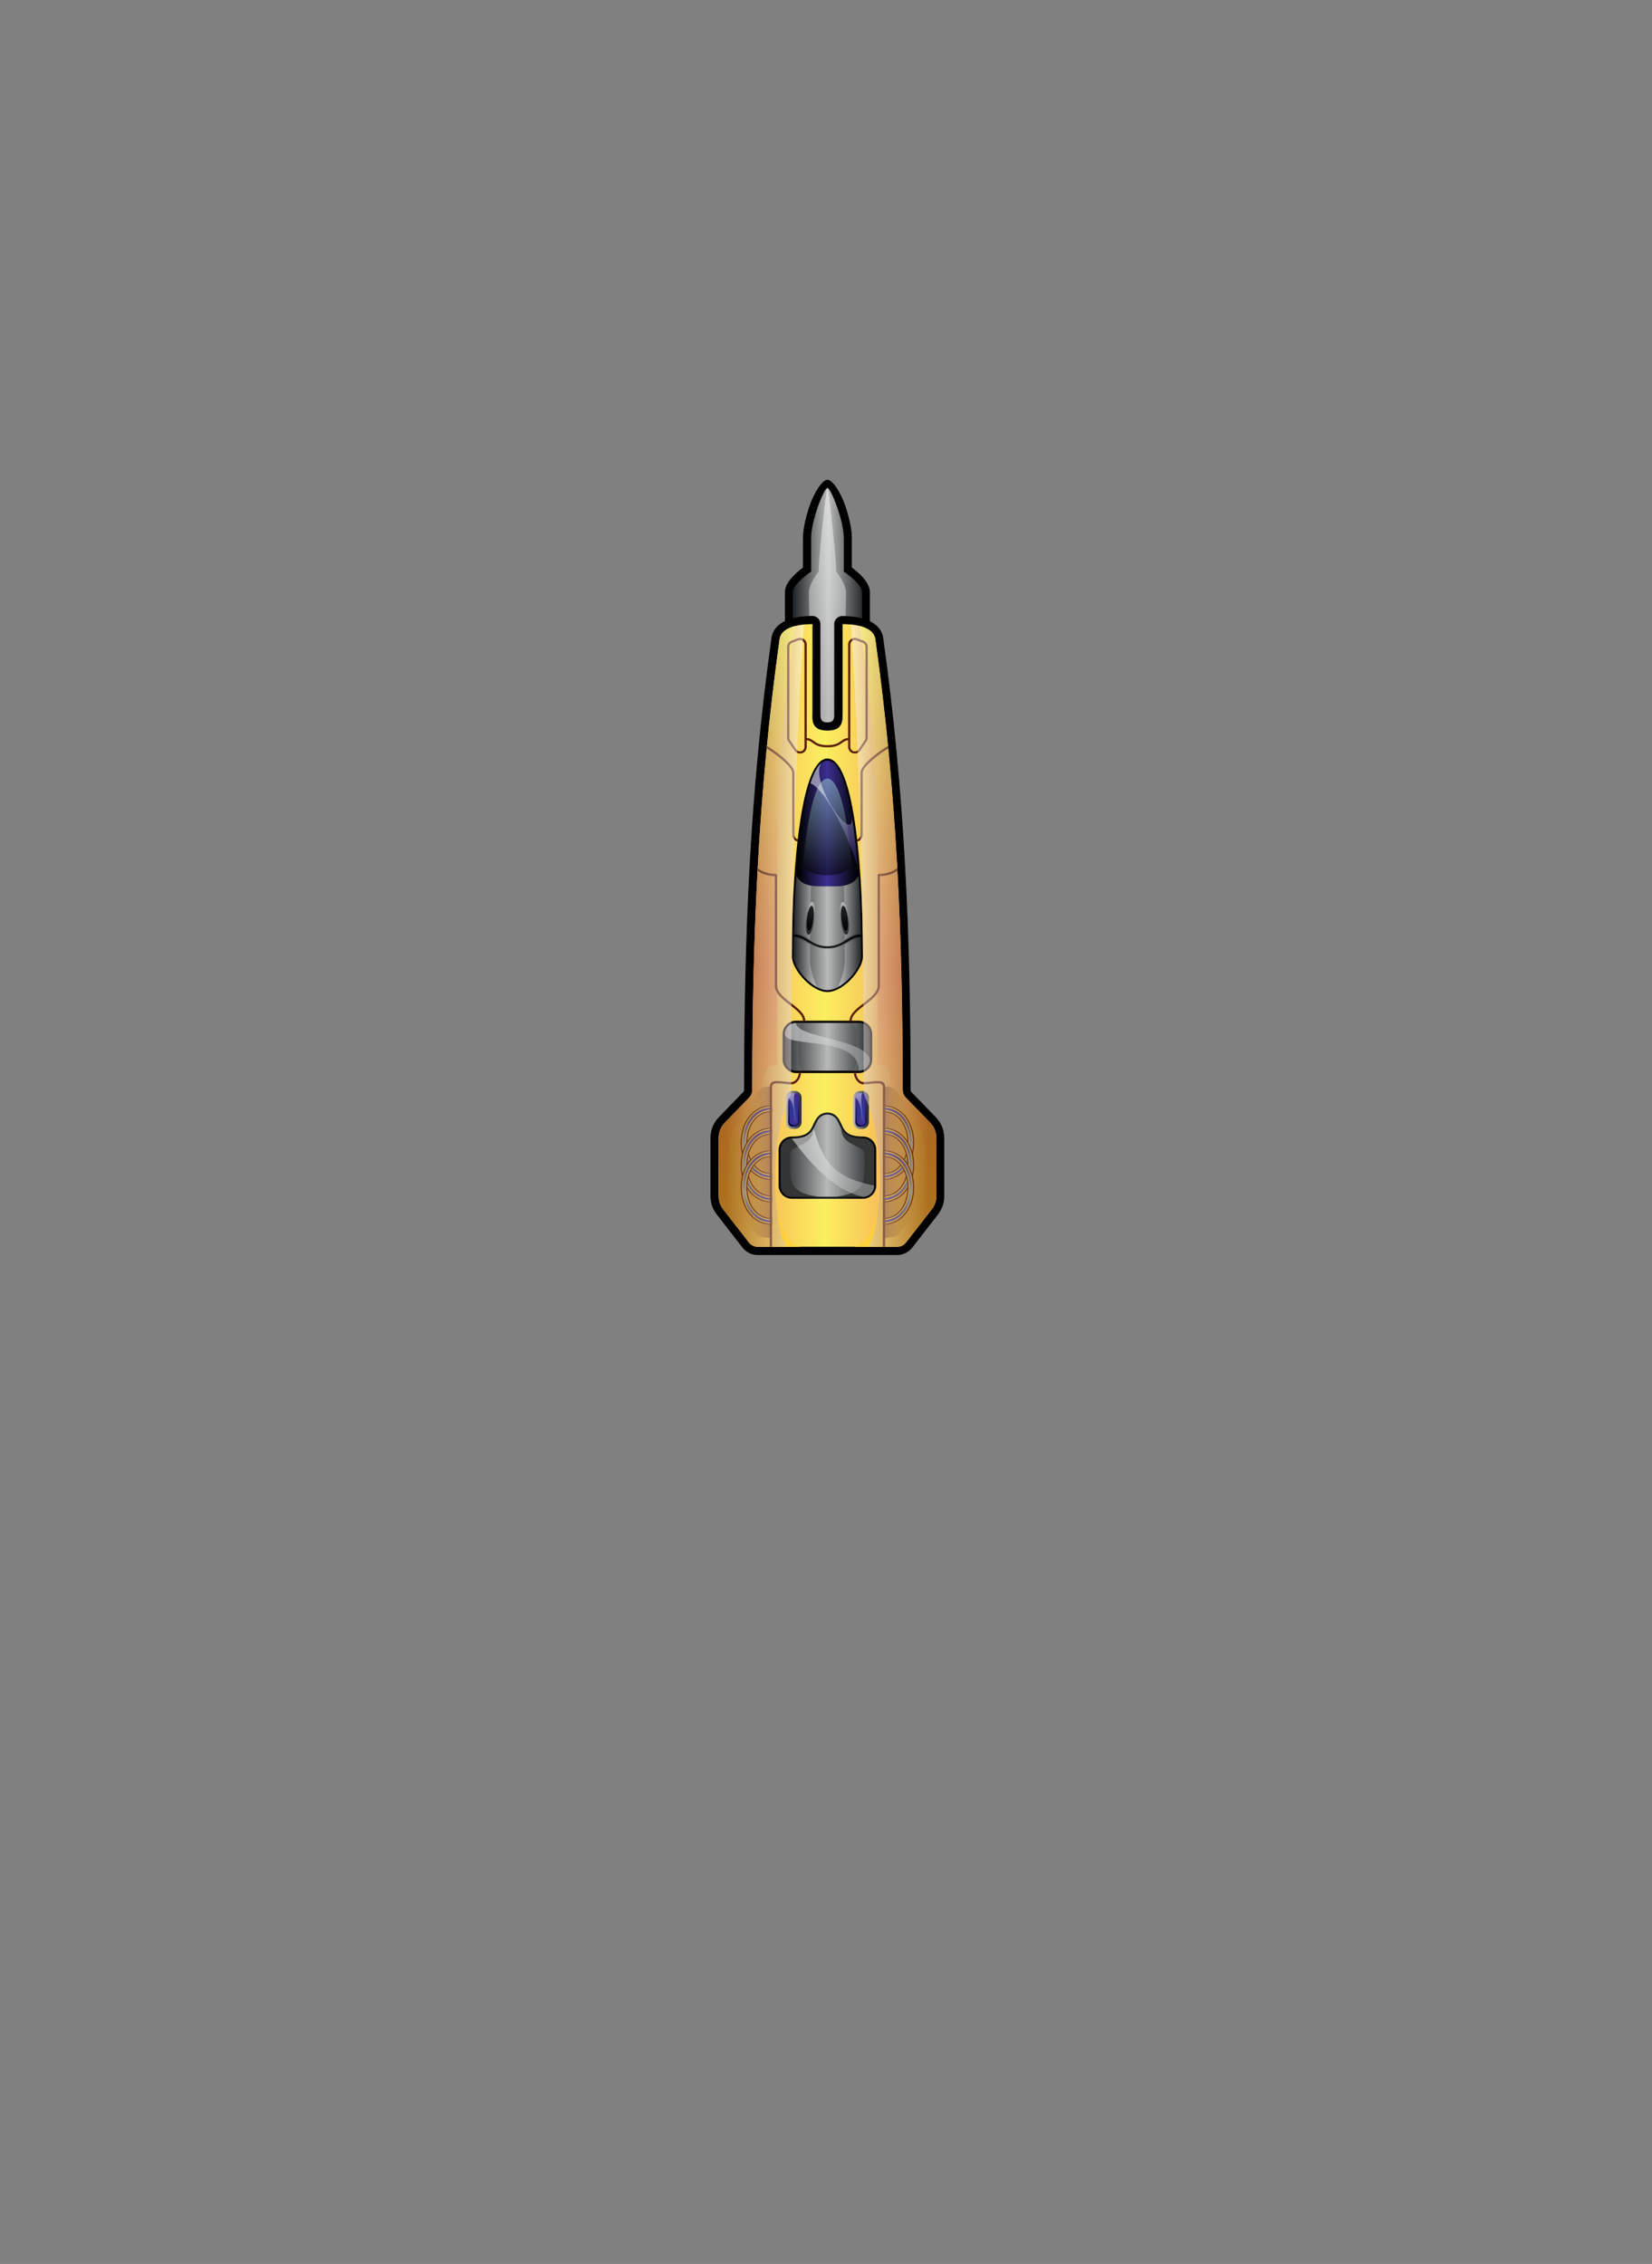 <svg width="270" height="370" viewBox="0 0 270 370" fill="none" xmlns="http://www.w3.org/2000/svg">
<rect x="0" y="0" width="270" height="370" fill="#808080" stroke="none"/>
<g clip-path="url(#clip0)">
<g clip-path="url(#clip1)">
<path fill-rule="evenodd" clip-rule="evenodd" d="M135.235 79.746C134.681 79.746 132.576 85.02 132.576 87.886V93.424C131.095 94.435 129.627 95.833 129.627 96.775C129.627 100.651 129.627 116.905 129.627 120.795C133.366 120.795 137.117 120.795 140.856 120.795C140.856 116.919 140.856 100.665 140.856 96.775C140.856 95.833 139.374 94.435 137.907 93.424V87.886C137.893 85.007 135.788 79.746 135.235 79.746Z" fill="url(#paint0_linear)"/>
<path fill-rule="evenodd" clip-rule="evenodd" d="M135.235 79.746C134.681 79.746 132.576 85.02 132.576 87.886V93.424C131.095 94.435 129.627 95.833 129.627 96.775C129.627 100.651 129.627 116.905 129.627 120.795C133.366 120.795 137.117 120.795 140.856 120.795C140.856 116.919 140.856 100.665 140.856 96.775C140.856 95.833 139.374 94.435 137.907 93.424V87.886C137.893 85.007 135.788 79.746 135.235 79.746ZM132.216 82.958C133.019 80.493 134.39 78.416 135.235 78.416C136.079 78.416 137.45 80.493 138.253 82.958C138.793 84.605 139.222 86.488 139.222 87.886V92.746C139.9 93.258 140.551 93.826 141.049 94.393C141.728 95.169 142.171 95.985 142.171 96.761V120.781C142.171 121.515 141.575 122.11 140.842 122.11H129.614C128.88 122.11 128.285 121.515 128.285 120.781V96.775C128.285 95.999 128.728 95.169 129.406 94.407C129.904 93.84 130.555 93.272 131.233 92.76V87.886C131.247 86.474 131.676 84.605 132.216 82.958Z" fill="black"/>
<path opacity="0.5" fill-rule="evenodd" clip-rule="evenodd" d="M135.235 79.746C135.013 79.746 133.795 91.195 133.795 93.424C133.324 94.019 132.203 95.626 132.203 96.775C132.203 105.608 133.712 120.795 135.235 120.795C136.744 120.781 138.267 105.594 138.267 96.775C138.267 95.833 137.464 94.435 136.674 93.424C136.661 91.195 135.442 79.746 135.235 79.746Z" fill="url(#paint1_linear)"/>
<path fill-rule="evenodd" clip-rule="evenodd" d="M135.235 119.397C132.507 119.397 132.784 117.555 132.798 116.365C132.798 116.074 132.798 102.257 132.798 101.994C131.095 101.994 127.731 102.285 127.426 104.486C123.937 129.407 122.968 152.763 122.954 178.112C122.954 178.611 122.788 179.026 122.442 179.386C121.127 180.743 119.812 182.1 118.496 183.456C117.804 184.162 117.458 185.021 117.458 186.004C117.458 189.147 117.458 192.289 117.458 195.432C117.458 196.277 117.707 197.01 118.233 197.675C119.632 199.475 121.016 201.261 122.414 203.06C122.774 203.517 123.273 203.767 123.868 203.767C131.455 203.767 139.056 203.767 146.643 203.767C147.224 203.767 147.736 203.517 148.096 203.06C149.495 201.261 150.879 199.475 152.277 197.675C152.804 197.01 153.053 196.277 153.053 195.432C153.053 192.289 153.053 189.147 153.053 186.004C153.053 185.021 152.707 184.162 152.014 183.456C150.699 182.1 149.384 180.743 148.069 179.386C147.723 179.026 147.556 178.611 147.556 178.112C147.543 152.763 146.573 129.407 143.085 104.486C142.78 102.285 139.416 101.994 137.713 101.994C137.713 102.257 137.713 116.074 137.713 116.365C137.685 117.555 137.948 119.397 135.235 119.397Z" fill="url(#paint2_linear)"/>
<path fill-rule="evenodd" clip-rule="evenodd" d="M135.235 119.397C132.507 119.397 132.784 117.555 132.798 116.365C132.798 116.074 132.798 102.257 132.798 101.994C131.095 101.994 127.731 102.285 127.426 104.486C123.937 129.407 122.968 152.763 122.954 178.112C122.954 178.611 122.788 179.026 122.442 179.386C121.127 180.743 119.812 182.1 118.496 183.456C117.804 184.162 117.458 185.021 117.458 186.004C117.458 189.147 117.458 192.289 117.458 195.432C117.458 196.277 117.707 197.01 118.233 197.675C119.632 199.475 121.016 201.261 122.414 203.06C122.774 203.517 123.273 203.767 123.868 203.767C131.455 203.767 139.056 203.767 146.643 203.767C147.224 203.767 147.736 203.517 148.096 203.06C149.495 201.261 150.879 199.475 152.277 197.675C152.803 197.01 153.053 196.277 153.053 195.432C153.053 192.289 153.053 189.147 153.053 186.004C153.053 185.021 152.707 184.162 152.014 183.456C150.699 182.1 149.384 180.743 148.069 179.386C147.722 179.026 147.556 178.611 147.556 178.112C147.542 152.763 146.573 129.407 143.084 104.486C142.78 102.285 139.416 101.994 137.713 101.994C137.713 102.257 137.713 116.074 137.713 116.365C137.685 117.555 137.948 119.397 135.235 119.397ZM134.099 116.683C134.085 117.279 134.072 118.068 135.221 118.068C136.356 118.068 136.356 117.306 136.342 116.711V116.683V116.393V116.379V102.119C136.342 102.077 136.342 102.036 136.342 102.008C136.342 101.274 136.937 100.679 137.671 100.679C138.82 100.679 140.634 100.803 142.06 101.468C143.251 102.022 144.164 102.908 144.358 104.32C146.103 116.822 147.224 128.922 147.902 141.078C148.581 153.192 148.83 165.403 148.83 178.126C148.83 178.209 148.844 178.265 148.858 178.32C148.885 178.375 148.913 178.431 148.968 178.486L152.914 182.556C153.385 183.041 153.731 183.567 153.966 184.149C154.202 184.73 154.326 185.367 154.326 186.031V195.46C154.326 196.027 154.243 196.567 154.063 197.08C153.883 197.592 153.62 198.076 153.274 198.519L149.107 203.891C148.802 204.279 148.429 204.583 147.999 204.791C147.57 204.999 147.099 205.109 146.615 205.109H123.84C123.356 205.109 122.885 204.999 122.456 204.791C122.027 204.583 121.653 204.279 121.348 203.891L117.167 198.506C116.821 198.049 116.558 197.578 116.378 197.066C116.198 196.553 116.115 196.013 116.115 195.446V186.018C116.115 185.353 116.24 184.73 116.475 184.135C116.71 183.553 117.056 183.027 117.527 182.543L121.473 178.472C121.514 178.417 121.556 178.375 121.584 178.306C121.597 178.251 121.611 178.195 121.611 178.112C121.625 165.389 121.861 153.192 122.539 141.064C123.217 128.908 124.339 116.808 126.083 104.306C126.277 102.894 127.191 102.008 128.381 101.454C129.807 100.79 131.621 100.665 132.77 100.665C133.504 100.665 134.085 101.26 134.085 101.98V116.351V116.365V116.642L134.099 116.683Z" fill="black"/>
<path fill-rule="evenodd" clip-rule="evenodd" d="M129.974 102.299C128.714 102.617 127.578 103.254 127.412 104.486C123.923 129.407 122.954 152.763 122.94 178.112C122.94 178.611 122.774 179.026 122.428 179.386C121.113 180.743 119.798 182.1 118.482 183.456C117.79 184.162 117.444 185.021 117.444 186.004C117.444 189.147 117.444 192.289 117.444 195.432C117.444 196.277 117.693 197.01 118.219 197.675C119.618 199.475 121.002 201.261 122.4 203.061C122.76 203.517 123.259 203.767 123.854 203.767H131.067C127.454 203.767 126.166 195.432 126.166 190.697C126.166 182.155 122.83 178.874 125.557 174.416C125.779 174.042 127.052 174.305 127.052 173.779C127.066 147.169 125.986 126.278 129.974 102.299Z" fill="url(#paint3_linear)"/>
<path fill-rule="evenodd" clip-rule="evenodd" d="M140.482 102.299C141.742 102.617 142.877 103.254 143.043 104.486C146.532 129.407 147.501 152.763 147.515 178.112C147.515 178.611 147.681 179.026 148.027 179.386C149.342 180.743 150.658 182.1 151.973 183.456C152.665 184.162 153.011 185.021 153.011 186.004C153.011 189.147 153.011 192.289 153.011 195.432C153.011 196.277 152.762 197.01 152.236 197.675C150.838 199.475 149.453 201.261 148.055 203.061C147.695 203.517 147.196 203.767 146.601 203.767H139.36C142.974 203.767 144.261 195.432 144.261 190.697C144.261 182.155 147.598 178.874 144.871 174.416C144.649 174.042 143.375 174.305 143.375 173.779C143.389 147.169 144.469 126.278 140.482 102.299Z" fill="url(#paint4_linear)"/>
<path opacity="0.5" fill-rule="evenodd" clip-rule="evenodd" d="M144.469 202.354C145.757 202.216 146.601 202.05 146.767 201.828C148.013 200.222 149.273 198.602 150.519 196.996C151.668 195.515 151.751 185.727 150.284 184.218C149.965 183.886 147.667 180.369 146.698 178.569C146.366 177.932 145.729 177.572 145.009 177.6C144.815 177.614 144.635 177.614 144.469 177.628V202.354Z" fill="url(#paint5_linear)"/>
<path opacity="0.5" fill-rule="evenodd" clip-rule="evenodd" d="M125.986 177.628C125.82 177.614 125.64 177.6 125.446 177.6C124.726 177.572 124.103 177.932 123.757 178.569C122.788 180.369 120.49 183.886 120.172 184.218C118.704 185.727 118.787 195.515 119.936 196.996C121.182 198.602 122.442 200.222 123.688 201.828C123.854 202.036 124.713 202.216 125.986 202.354V177.628Z" fill="url(#paint6_linear)"/>
<path fill-rule="evenodd" clip-rule="evenodd" d="M127.26 193.757V187.9C127.26 186.71 128.229 185.741 129.42 185.741C130.721 185.741 132.036 185.561 132.687 184.259C133.089 183.442 133.407 182.473 134.265 182.044C134.874 181.74 135.608 181.74 136.204 182.044C137.062 182.473 137.38 183.442 137.782 184.259C138.419 185.561 139.734 185.741 141.049 185.741C142.24 185.741 143.209 186.71 143.209 187.9V193.757C143.209 194.947 142.24 195.917 141.049 195.917H129.434C128.229 195.917 127.26 194.947 127.26 193.757Z" fill="url(#paint7_linear)"/>
<path fill-rule="evenodd" clip-rule="evenodd" d="M127.592 187.9C127.592 189.852 127.592 191.805 127.592 193.757C127.592 194.767 128.409 195.584 129.42 195.584C133.296 195.584 137.159 195.584 141.036 195.584C142.046 195.584 142.863 194.767 142.863 193.757C142.863 191.805 142.863 189.852 142.863 187.9C142.863 186.89 142.046 186.073 141.036 186.073C139.61 186.073 138.183 185.838 137.477 184.412C137.27 183.996 137.062 183.581 136.868 183.179C136.204 181.823 134.252 181.823 133.587 183.179C133.379 183.595 133.172 184.01 132.978 184.412C132.272 185.851 130.846 186.073 129.42 186.073C128.409 186.073 127.592 186.89 127.592 187.9Z" fill="url(#paint8_linear)"/>
<path fill-rule="evenodd" clip-rule="evenodd" d="M127.592 187.9C127.592 189.853 127.592 191.805 127.592 193.757C127.592 194.767 128.409 195.584 129.42 195.584C130.846 195.584 132.286 195.584 133.712 195.584C128.672 194.823 129.157 193.12 129.157 188.648C129.157 187.07 132.964 187.402 132.964 184.412C132.258 185.851 130.832 186.073 129.406 186.073C128.409 186.073 127.592 186.89 127.592 187.9Z" fill="#353535"/>
<path fill-rule="evenodd" clip-rule="evenodd" d="M142.877 187.9C142.877 189.853 142.877 191.805 142.877 193.757C142.877 194.767 142.06 195.584 141.049 195.584C139.609 195.584 138.183 195.584 136.757 195.584C141.797 194.823 141.312 193.12 141.312 188.648C141.312 187.07 137.505 187.402 137.505 184.412C138.211 185.851 139.637 186.073 141.063 186.073C142.046 186.073 142.877 186.89 142.877 187.9Z" fill="#353535"/>
<path opacity="0.5" fill-rule="evenodd" clip-rule="evenodd" d="M141.035 195.584C142.046 195.584 142.863 194.767 142.863 193.757C135.137 192.234 134.348 188.731 132.964 184.412C132.258 185.851 130.832 186.073 129.406 186.073C131.012 188.136 135.47 194.449 141.035 195.584Z" fill="url(#paint9_linear)"/>
<path fill-rule="evenodd" clip-rule="evenodd" d="M130.112 166.815H140.357C141.575 166.815 142.558 167.798 142.558 169.016V173.17C142.558 174.374 141.575 175.371 140.357 175.371H130.112C128.908 175.371 127.911 174.388 127.911 173.17V169.016C127.911 167.798 128.894 166.815 130.112 166.815Z" fill="#050000"/>
<path fill-rule="evenodd" clip-rule="evenodd" d="M135.235 167.175H130.112C129.101 167.175 128.285 167.992 128.285 169.003V173.156C128.285 174.167 129.101 174.983 130.112 174.983H135.235H140.357C141.368 174.983 142.185 174.167 142.185 173.156V169.003C142.185 167.992 141.368 167.175 140.357 167.175H135.235Z" fill="url(#paint10_linear)"/>
<path opacity="0.5" fill-rule="evenodd" clip-rule="evenodd" d="M139.416 174.997H140.343C141.354 174.997 142.171 174.181 142.171 173.17V169.016C142.171 168.006 141.354 167.189 140.343 167.189H139.416C139.734 167.549 139.942 168.144 139.942 168.823V173.364C139.956 174.028 139.734 174.624 139.416 174.997Z" fill="url(#paint11_linear)"/>
<path opacity="0.5" fill-rule="evenodd" clip-rule="evenodd" d="M131.04 167.175H130.112C129.101 167.175 128.285 167.992 128.285 169.003V173.156C128.285 174.167 129.101 174.983 130.112 174.983H131.04C130.721 174.624 130.514 174.028 130.514 173.35V168.809C130.514 168.144 130.721 167.535 131.04 167.175Z" fill="url(#paint12_linear)"/>
<path opacity="0.5" fill-rule="evenodd" clip-rule="evenodd" d="M130.112 167.175C129.101 167.175 128.285 167.992 128.285 169.003C128.285 171.37 140.357 169.086 140.357 174.983C141.368 174.983 142.185 174.167 142.185 173.156C141.257 169.709 130.112 169.626 130.112 167.175Z" fill="url(#paint13_linear)"/>
<path fill-rule="evenodd" clip-rule="evenodd" d="M126.18 180.646V181.74C120.808 181.74 120.822 191.749 126.18 191.749V192.843C119.355 192.843 119.355 180.646 126.18 180.646Z" fill="#5B1E00"/>
<path fill-rule="evenodd" clip-rule="evenodd" d="M126.18 180.826V181.56C120.573 181.56 120.573 191.929 126.18 191.929V192.663C119.59 192.663 119.59 180.826 126.18 180.826Z" fill="url(#paint14_linear)"/>
<path fill-rule="evenodd" clip-rule="evenodd" d="M126.18 181.006V181.366C120.324 181.366 120.324 192.109 126.18 192.109V192.469C119.839 192.483 119.839 181.006 126.18 181.006Z" fill="url(#paint15_linear)"/>
<path fill-rule="evenodd" clip-rule="evenodd" d="M126.18 184.301V185.395C120.808 185.395 120.822 195.404 126.18 195.404V196.498C119.355 196.512 119.355 184.301 126.18 184.301Z" fill="#5B1E00"/>
<path fill-rule="evenodd" clip-rule="evenodd" d="M126.18 184.481V185.215C120.573 185.215 120.573 195.584 126.18 195.584V196.318C119.59 196.332 119.59 184.481 126.18 184.481Z" fill="url(#paint16_linear)"/>
<path fill-rule="evenodd" clip-rule="evenodd" d="M126.18 184.675V185.035C120.324 185.035 120.324 195.778 126.18 195.778V196.138C119.839 196.138 119.839 184.675 126.18 184.675Z" fill="url(#paint17_linear)"/>
<path fill-rule="evenodd" clip-rule="evenodd" d="M126.18 187.97V189.063C120.808 189.063 120.822 199.073 126.18 199.073V200.167C119.355 200.167 119.355 187.97 126.18 187.97Z" fill="#5B1E00"/>
<path fill-rule="evenodd" clip-rule="evenodd" d="M126.18 188.15V188.884C120.573 188.884 120.573 199.253 126.18 199.253V199.987C119.59 199.987 119.59 188.15 126.18 188.15Z" fill="url(#paint18_linear)"/>
<path fill-rule="evenodd" clip-rule="evenodd" d="M126.18 188.33V188.69C120.324 188.69 120.324 199.433 126.18 199.433V199.793C119.839 199.807 119.839 188.33 126.18 188.33Z" fill="url(#paint19_linear)"/>
<path fill-rule="evenodd" clip-rule="evenodd" d="M144.289 180.646V181.74C149.661 181.74 149.647 191.749 144.289 191.749V192.843C151.114 192.843 151.114 180.646 144.289 180.646Z" fill="#5B1E00"/>
<path fill-rule="evenodd" clip-rule="evenodd" d="M144.289 180.826V181.56C149.896 181.56 149.896 191.929 144.289 191.929V192.663C150.865 192.663 150.865 180.826 144.289 180.826Z" fill="url(#paint20_linear)"/>
<path fill-rule="evenodd" clip-rule="evenodd" d="M144.289 181.006V181.366C150.145 181.366 150.145 192.109 144.289 192.109V192.469C150.63 192.483 150.63 181.006 144.289 181.006Z" fill="url(#paint21_linear)"/>
<path fill-rule="evenodd" clip-rule="evenodd" d="M144.289 184.301V185.395C149.661 185.395 149.647 195.404 144.289 195.404V196.498C151.114 196.512 151.114 184.301 144.289 184.301Z" fill="#5B1E00"/>
<path fill-rule="evenodd" clip-rule="evenodd" d="M144.289 184.481V185.215C149.896 185.215 149.896 195.584 144.289 195.584V196.318C150.865 196.332 150.865 184.481 144.289 184.481Z" fill="url(#paint22_linear)"/>
<path fill-rule="evenodd" clip-rule="evenodd" d="M144.289 184.675V185.035C150.145 185.035 150.145 195.778 144.289 195.778V196.138C150.63 196.138 150.63 184.675 144.289 184.675Z" fill="url(#paint23_linear)"/>
<path fill-rule="evenodd" clip-rule="evenodd" d="M144.289 187.97V189.063C149.661 189.063 149.647 199.073 144.289 199.073V200.167C151.114 200.167 151.114 187.97 144.289 187.97Z" fill="#5B1E00"/>
<path fill-rule="evenodd" clip-rule="evenodd" d="M144.289 188.15V188.884C149.896 188.884 149.896 199.253 144.289 199.253V199.987C150.865 199.987 150.865 188.15 144.289 188.15Z" fill="url(#paint24_linear)"/>
<path fill-rule="evenodd" clip-rule="evenodd" d="M144.289 188.33V188.69C150.145 188.69 150.145 199.433 144.289 199.433V199.793C150.63 199.807 150.63 188.33 144.289 188.33Z" fill="url(#paint25_linear)"/>
<path fill-rule="evenodd" clip-rule="evenodd" d="M125.308 122.332L125.349 121.917C126.429 122.498 129.835 124.976 129.835 126.278V136.523C129.835 136.758 130.14 137.16 130.361 137.16C130.458 137.16 130.541 137.243 130.541 137.34C130.541 137.437 130.458 137.52 130.361 137.52C129.932 137.52 129.475 136.938 129.475 136.523V126.278C129.475 125.198 126.415 122.969 125.308 122.332ZM131.856 120.615V105.344C131.856 104.583 131.095 104.043 130.375 104.32L129.364 104.694C128.921 104.86 128.644 105.261 128.644 105.718V120.56C128.644 120.781 128.714 120.989 128.838 121.169L129.849 122.664C130.458 123.564 131.856 123.121 131.856 122.055V120.975C132.272 121.017 132.521 121.197 132.798 121.39C133.269 121.737 133.822 122.138 135.234 122.138V121.778C133.933 121.778 133.435 121.418 133.006 121.1C132.673 120.864 132.382 120.643 131.856 120.615ZM126.18 203.767H125.806V177.628C125.806 176.866 126.305 176.672 127.038 176.672C127.8 176.672 128.575 176.839 129.35 176.839C130.043 176.839 130.541 175.966 130.541 175.357C130.541 175.26 130.624 175.177 130.721 175.177C130.818 175.177 130.901 175.26 130.901 175.357C130.901 176.174 130.237 177.212 129.35 177.212C128.575 177.212 127.8 177.046 127.038 177.046C126.526 177.046 126.18 177.171 126.18 177.642V203.767ZM123.813 142.296L123.84 141.908C124.685 142.531 125.779 142.822 126.831 142.822C126.928 142.822 127.011 142.905 127.011 143.002V161.097C127.011 163.243 131.607 164.628 131.607 166.815C131.607 167.05 131.233 167.05 131.233 166.815C131.233 164.877 126.637 163.478 126.637 161.097V143.182C125.571 143.154 124.671 142.933 123.813 142.296ZM130.5 104.666L129.489 105.04C129.198 105.151 129.004 105.414 129.004 105.732V120.574C129.004 120.726 129.046 120.864 129.129 120.989L130.14 122.484C130.541 123.08 131.483 122.789 131.483 122.069V105.344C131.483 104.832 130.984 104.486 130.5 104.666Z" fill="#5B1E00"/>
<path fill-rule="evenodd" clip-rule="evenodd" d="M145.161 122.332L145.12 121.917C144.04 122.498 140.634 124.976 140.634 126.278V136.523C140.634 136.758 140.329 137.16 140.108 137.16C140.011 137.16 139.928 137.243 139.928 137.34C139.928 137.437 140.011 137.52 140.108 137.52C140.537 137.52 140.994 136.938 140.994 136.523V126.278C140.994 125.198 144.04 122.969 145.161 122.332ZM138.613 120.615V105.344C138.613 104.583 139.374 104.043 140.094 104.32L141.105 104.694C141.534 104.86 141.825 105.261 141.825 105.718V120.56C141.825 120.781 141.755 120.989 141.631 121.169L140.62 122.664C140.011 123.564 138.613 123.121 138.613 122.055V120.975C138.197 121.017 137.948 121.197 137.671 121.39C137.2 121.737 136.647 122.138 135.234 122.138V121.778C136.536 121.778 137.034 121.418 137.464 121.1C137.782 120.864 138.087 120.643 138.613 120.615ZM144.289 203.767H144.663V177.628C144.663 176.866 144.164 176.672 143.431 176.672C142.669 176.672 141.894 176.839 141.119 176.839C140.426 176.839 139.928 175.966 139.928 175.357C139.928 175.26 139.845 175.177 139.748 175.177C139.651 175.177 139.568 175.26 139.568 175.357C139.568 176.174 140.232 177.212 141.119 177.212C141.894 177.212 142.669 177.046 143.431 177.046C143.943 177.046 144.289 177.171 144.289 177.642V203.767ZM146.643 142.296L146.615 141.908C145.77 142.531 144.677 142.822 143.624 142.822C143.527 142.822 143.444 142.905 143.444 143.002V161.097C143.444 163.243 138.848 164.628 138.848 166.815C138.848 167.05 139.208 167.05 139.208 166.815C139.208 164.877 143.804 163.478 143.804 161.097V143.182C144.884 143.154 145.784 142.933 146.643 142.296ZM139.956 104.666L140.966 105.04C141.257 105.151 141.451 105.414 141.451 105.732V120.574C141.451 120.726 141.409 120.864 141.326 120.989L140.316 122.484C139.914 123.08 138.973 122.789 138.973 122.069V105.344C138.973 104.832 139.485 104.486 139.956 104.666Z" fill="#5B1E00"/>
<path fill-rule="evenodd" clip-rule="evenodd" d="M130.984 132.937C131.912 127.524 133.31 123.966 135.234 123.966C137.159 123.966 138.557 127.51 139.485 132.937C140.537 139.098 141.049 147.765 141.049 156.307C141.049 157.414 140.163 158.979 138.945 160.197C137.851 161.291 136.467 162.135 135.234 162.135C133.988 162.135 132.618 161.305 131.524 160.197C130.306 158.979 129.42 157.414 129.42 156.307C129.406 147.765 129.918 139.112 130.984 132.937Z" fill="#050000"/>
<path fill-rule="evenodd" clip-rule="evenodd" d="M135.235 124.312C131.22 124.312 130.195 142.435 130.029 145.342C130.029 146.477 133.49 146.491 135.235 146.491C136.965 146.491 140.44 146.491 140.44 145.342C140.274 142.435 139.236 124.312 135.235 124.312Z" fill="url(#paint26_linear)"/>
<path fill-rule="evenodd" clip-rule="evenodd" d="M130.167 143.154C129.877 147.322 129.738 151.821 129.738 156.307C129.738 158.259 132.812 161.803 135.235 161.803C137.657 161.803 140.731 158.259 140.731 156.307C140.731 151.821 140.592 147.322 140.302 143.154C139.374 145.023 137.104 144.885 135.235 144.885C133.365 144.885 131.095 145.023 130.167 143.154Z" fill="url(#paint27_linear)"/>
<path fill-rule="evenodd" clip-rule="evenodd" d="M130.167 143.154C129.877 147.322 129.738 151.821 129.738 156.307C129.738 158.259 132.812 161.803 135.235 161.803C137.657 161.803 140.731 158.259 140.731 156.307C140.731 151.821 140.592 147.322 140.302 143.154C139.374 145.023 137.104 144.885 135.235 144.885C133.365 144.885 131.095 145.023 130.167 143.154Z" fill="url(#paint28_linear)"/>
<path opacity="0.5" fill-rule="evenodd" clip-rule="evenodd" d="M130.167 143.154C129.877 147.322 129.738 151.821 129.738 156.307C129.738 157.802 131.552 160.239 133.49 161.291C132.867 159.92 132.396 158.148 132.396 156.93C132.396 152.818 132.438 148.692 132.535 144.76C131.538 144.58 130.666 144.151 130.167 143.154Z" fill="url(#paint29_linear)"/>
<path opacity="0.5" fill-rule="evenodd" clip-rule="evenodd" d="M140.302 143.154C140.592 147.322 140.731 151.821 140.731 156.307C140.731 157.802 138.917 160.239 136.979 161.291C137.602 159.92 138.073 158.148 138.073 156.93C138.073 152.818 138.031 148.692 137.934 144.76C138.931 144.58 139.803 144.151 140.302 143.154Z" fill="url(#paint30_linear)"/>
<path opacity="0.5" fill-rule="evenodd" clip-rule="evenodd" d="M135.235 127.247C132.756 127.247 131.593 137.353 131.303 140.912C131.178 142.462 133.725 143.057 135.235 143.057C136.757 143.057 139.291 142.476 139.166 140.912C138.876 137.353 137.713 127.247 135.235 127.247Z" fill="url(#paint31_linear)"/>
<path opacity="0.5" fill-rule="evenodd" clip-rule="evenodd" d="M134.224 124.713C133.532 125.295 132.95 126.485 132.452 128.008C134.459 128.728 138.142 135.014 140.177 141.701C139.983 139.319 139.679 136.204 139.194 133.269C139.914 138.724 132.175 127.856 134.224 124.713Z" fill="url(#paint32_linear)"/>
<path fill-rule="evenodd" clip-rule="evenodd" d="M129.766 153.275V152.541C131.87 152.541 132.673 154.452 135.235 154.452C137.796 154.452 138.599 152.541 140.703 152.541V153.275C138.89 153.275 137.962 155.185 135.235 155.185C132.507 155.185 131.58 153.275 129.766 153.275Z" fill="url(#paint33_linear)"/>
<path fill-rule="evenodd" clip-rule="evenodd" d="M129.766 153.095V152.735C131.801 152.735 132.632 154.645 135.235 154.645C137.837 154.645 138.668 152.735 140.703 152.735V153.095C138.82 153.095 137.934 155.005 135.235 155.005C132.549 155.005 131.649 153.095 129.766 153.095Z" fill="url(#paint34_linear)"/>
<path fill-rule="evenodd" clip-rule="evenodd" d="M132.715 147.419C133.102 147.419 133.296 148.609 133.13 150.077C132.978 151.544 132.535 152.735 132.147 152.735C131.759 152.735 131.566 151.544 131.732 150.077C131.884 148.609 132.327 147.419 132.715 147.419Z" fill="url(#paint35_linear)"/>
<path fill-rule="evenodd" clip-rule="evenodd" d="M132.645 148.042C132.95 148.042 133.089 148.955 132.964 150.077C132.839 151.198 132.507 152.112 132.202 152.112C131.898 152.112 131.759 151.198 131.884 150.077C132.009 148.942 132.355 148.042 132.645 148.042Z" fill="url(#paint36_linear)"/>
<path fill-rule="evenodd" clip-rule="evenodd" d="M137.74 147.419C137.353 147.419 137.159 148.609 137.325 150.077C137.477 151.544 137.92 152.735 138.308 152.735C138.696 152.735 138.89 151.544 138.723 150.077C138.571 148.609 138.128 147.419 137.74 147.419Z" fill="url(#paint37_linear)"/>
<path fill-rule="evenodd" clip-rule="evenodd" d="M137.81 148.042C137.505 148.042 137.367 148.955 137.491 150.077C137.616 151.198 137.948 152.112 138.253 152.112C138.557 152.112 138.696 151.198 138.571 150.077C138.446 148.942 138.114 148.042 137.81 148.042Z" fill="url(#paint38_linear)"/>
<path fill-rule="evenodd" clip-rule="evenodd" d="M140.537 178.292H140.911C141.52 178.292 142.005 178.791 142.005 179.386V183.415C142.005 184.024 141.506 184.509 140.911 184.509H140.537C139.928 184.509 139.443 184.01 139.443 183.415V179.386C139.443 178.777 139.928 178.292 140.537 178.292Z" fill="url(#paint39_linear)"/>
<path fill-rule="evenodd" clip-rule="evenodd" d="M140.537 178.652H140.911C141.312 178.652 141.645 178.985 141.645 179.386V183.415C141.645 183.816 141.312 184.149 140.911 184.149H140.537C140.136 184.149 139.803 183.816 139.803 183.415V179.386C139.803 178.985 140.136 178.652 140.537 178.652Z" fill="url(#paint40_linear)"/>
<path fill-rule="evenodd" clip-rule="evenodd" d="M140.579 178.943H140.869C141.188 178.943 141.437 179.206 141.437 179.511V183.263C141.437 183.581 141.174 183.83 140.869 183.83H140.579C140.26 183.83 140.011 183.567 140.011 183.263V179.511C139.997 179.192 140.26 178.943 140.579 178.943Z" fill="url(#paint41_radial)"/>
<path opacity="0.5" fill-rule="evenodd" clip-rule="evenodd" d="M140.537 178.652C140.662 178.652 140.786 178.652 140.911 178.652C140.537 179.192 140.98 183.83 141.645 183.415C141.645 183.816 141.312 184.149 140.911 184.149C140.786 184.149 140.662 184.149 140.537 184.149C141.215 180.535 139.997 179.511 139.803 179.386C139.803 178.985 140.136 178.652 140.537 178.652Z" fill="url(#paint42_linear)"/>
<path fill-rule="evenodd" clip-rule="evenodd" d="M129.544 178.292H129.904C130.514 178.292 130.998 178.791 130.998 179.386V183.415C130.998 184.024 130.5 184.509 129.904 184.509H129.544C128.935 184.509 128.451 184.01 128.451 183.415V179.386C128.451 178.777 128.935 178.292 129.544 178.292Z" fill="url(#paint43_linear)"/>
<path fill-rule="evenodd" clip-rule="evenodd" d="M129.544 178.652H129.904C130.306 178.652 130.638 178.985 130.638 179.386V183.415C130.638 183.816 130.306 184.149 129.904 184.149H129.544C129.143 184.149 128.811 183.816 128.811 183.415V179.386C128.811 178.985 129.143 178.652 129.544 178.652Z" fill="url(#paint44_linear)"/>
<path fill-rule="evenodd" clip-rule="evenodd" d="M129.586 178.943H129.877C130.195 178.943 130.444 179.206 130.444 179.511V183.263C130.444 183.581 130.181 183.83 129.877 183.83H129.586C129.268 183.83 129.018 183.567 129.018 183.263V179.511C129.018 179.192 129.268 178.943 129.586 178.943Z" fill="url(#paint45_radial)"/>
<path opacity="0.5" fill-rule="evenodd" clip-rule="evenodd" d="M129.544 178.652C129.669 178.652 129.794 178.652 129.904 178.652C129.531 179.192 129.974 183.83 130.638 183.415C130.638 183.816 130.306 184.149 129.904 184.149C129.78 184.149 129.655 184.149 129.544 184.149C130.223 180.535 129.004 179.511 128.811 179.386C128.811 178.985 129.143 178.652 129.544 178.652Z" fill="url(#paint46_linear)"/>
<path opacity="0.5" fill-rule="evenodd" clip-rule="evenodd" d="M131.372 102.063C129.669 102.243 127.648 102.811 127.412 104.486C123.923 129.407 122.954 152.763 122.94 178.112C122.94 178.611 122.774 179.026 122.428 179.386C121.113 180.743 119.798 182.1 118.482 183.456C117.79 184.163 117.444 185.021 117.444 186.004C117.444 189.147 117.444 192.289 117.444 195.432C117.444 196.277 117.693 197.01 118.219 197.675C119.618 199.475 121.002 201.261 122.4 203.061C122.76 203.517 123.259 203.767 123.854 203.767H128.548C126.332 200.167 125.557 186.848 129.06 179.386C129.226 179.026 129.309 178.611 129.309 178.112C129.295 153.178 129.752 126.638 131.372 102.063Z" fill="url(#paint47_linear)"/>
<path opacity="0.5" fill-rule="evenodd" clip-rule="evenodd" d="M139.097 102.063C140.8 102.243 142.822 102.811 143.057 104.486C146.546 129.407 147.515 152.763 147.529 178.112C147.529 178.611 147.695 179.026 148.041 179.386C149.356 180.743 150.671 182.1 151.987 183.456C152.679 184.163 153.025 185.021 153.025 186.004C153.025 189.147 153.025 192.289 153.025 195.432C153.025 196.277 152.776 197.01 152.25 197.675C150.851 199.475 149.467 201.261 148.069 203.061C147.709 203.517 147.21 203.767 146.615 203.767H141.922C144.137 200.167 144.912 186.848 141.409 179.386C141.243 179.026 141.16 178.611 141.16 178.112C141.16 153.178 140.703 126.638 139.097 102.063Z" fill="url(#paint48_linear)"/>
</g>
</g>
<defs>
<linearGradient id="paint0_linear" x1="129.629" y1="100.263" x2="141.114" y2="100.269" gradientUnits="userSpaceOnUse">
<stop stop-color="#212427"/>
<stop offset="0.5" stop-color="#B8B9B8"/>
<stop offset="1" stop-color="#23272A"/>
</linearGradient>
<linearGradient id="paint1_linear" x1="135.229" y1="121.446" x2="135.232" y2="80.19" gradientUnits="userSpaceOnUse">
<stop stop-color="#B8B9B8"/>
<stop offset="1" stop-color="white"/>
</linearGradient>
<linearGradient id="paint2_linear" x1="151.321" y1="152.882" x2="117.448" y2="152.882" gradientUnits="userSpaceOnUse">
<stop stop-color="#F89952"/>
<stop offset="0.49" stop-color="#FAEF5F"/>
<stop offset="1" stop-color="#F89952"/>
</linearGradient>
<linearGradient id="paint3_linear" x1="124.261" y1="202.509" x2="124.263" y2="104.688" gradientUnits="userSpaceOnUse">
<stop stop-color="#FFD13A"/>
<stop offset="0.45" stop-color="#F89952"/>
<stop offset="1" stop-color="#FFF032"/>
</linearGradient>
<linearGradient id="paint4_linear" x1="146.201" y1="202.509" x2="146.198" y2="104.688" gradientUnits="userSpaceOnUse">
<stop stop-color="#FFD13A"/>
<stop offset="0.45" stop-color="#F89952"/>
<stop offset="1" stop-color="#FFF032"/>
</linearGradient>
<linearGradient id="paint5_linear" x1="144.537" y1="189.978" x2="151.691" y2="189.976" gradientUnits="userSpaceOnUse">
<stop stop-color="#5C1800"/>
<stop offset="0.082" stop-color="#82430E"/>
<stop offset="0.169" stop-color="#A36919"/>
<stop offset="0.263" stop-color="#C08923"/>
<stop offset="0.363" stop-color="#D7A32C"/>
<stop offset="0.473" stop-color="#E9B832"/>
<stop offset="0.598" stop-color="#F5C637"/>
<stop offset="0.749" stop-color="#FDCE39"/>
<stop offset="1" stop-color="#FFD13A"/>
</linearGradient>
<linearGradient id="paint6_linear" x1="125.99" y1="189.978" x2="119.167" y2="189.976" gradientUnits="userSpaceOnUse">
<stop stop-color="#5C1800"/>
<stop offset="0.082" stop-color="#82430E"/>
<stop offset="0.169" stop-color="#A36919"/>
<stop offset="0.263" stop-color="#C08923"/>
<stop offset="0.363" stop-color="#D7A32C"/>
<stop offset="0.473" stop-color="#E9B832"/>
<stop offset="0.598" stop-color="#F5C637"/>
<stop offset="0.749" stop-color="#FDCE39"/>
<stop offset="1" stop-color="#FFD13A"/>
</linearGradient>
<linearGradient id="paint7_linear" x1="127.368" y1="188.871" x2="143.199" y2="188.87" gradientUnits="userSpaceOnUse">
<stop/>
<stop offset="0.5" stop-color="#212427"/>
<stop offset="1"/>
</linearGradient>
<linearGradient id="paint8_linear" x1="127.595" y1="188.87" x2="142.871" y2="188.869" gradientUnits="userSpaceOnUse">
<stop stop-color="#212427"/>
<stop offset="0.5" stop-color="#B8B9B8"/>
<stop offset="1" stop-color="#23272A"/>
</linearGradient>
<linearGradient id="paint9_linear" x1="141.482" y1="195.012" x2="131.829" y2="186.459" gradientUnits="userSpaceOnUse">
<stop stop-color="#B5B8B8"/>
<stop offset="1" stop-color="white"/>
</linearGradient>
<linearGradient id="paint10_linear" x1="128.279" y1="171.084" x2="142.185" y2="171.083" gradientUnits="userSpaceOnUse">
<stop stop-color="#212427"/>
<stop offset="0.5" stop-color="#B8B9B8"/>
<stop offset="1" stop-color="#23272A"/>
</linearGradient>
<linearGradient id="paint11_linear" x1="142.186" y1="171.084" x2="135.231" y2="171.083" gradientUnits="userSpaceOnUse">
<stop stop-color="#23272A"/>
<stop offset="1" stop-color="white"/>
</linearGradient>
<linearGradient id="paint12_linear" x1="128.176" y1="171.084" x2="135.214" y2="171.082" gradientUnits="userSpaceOnUse">
<stop stop-color="#23272A"/>
<stop offset="1" stop-color="white"/>
</linearGradient>
<linearGradient id="paint13_linear" x1="140.373" y1="173.453" x2="129.371" y2="167.88" gradientUnits="userSpaceOnUse">
<stop stop-color="#B5B8B8"/>
<stop offset="1" stop-color="white"/>
</linearGradient>
<linearGradient id="paint14_linear" x1="123.473" y1="181.764" x2="124.617" y2="192.695" gradientUnits="userSpaceOnUse">
<stop stop-color="#FFD13A"/>
<stop offset="0.53" stop-color="#FAEF5F"/>
<stop offset="1" stop-color="#FFD13A"/>
</linearGradient>
<linearGradient id="paint15_linear" x1="123.629" y1="181.9" x2="124.474" y2="192.578" gradientUnits="userSpaceOnUse">
<stop stop-color="#3B3092"/>
<stop offset="0.51" stop-color="#A5DBDB"/>
<stop offset="1" stop-color="#3B3092"/>
</linearGradient>
<linearGradient id="paint16_linear" x1="123.473" y1="185.427" x2="124.617" y2="196.359" gradientUnits="userSpaceOnUse">
<stop stop-color="#FFD13A"/>
<stop offset="0.53" stop-color="#FAEF5F"/>
<stop offset="1" stop-color="#FFD13A"/>
</linearGradient>
<linearGradient id="paint17_linear" x1="123.629" y1="185.564" x2="124.474" y2="196.242" gradientUnits="userSpaceOnUse">
<stop stop-color="#3B3092"/>
<stop offset="0.51" stop-color="#A5DBDB"/>
<stop offset="1" stop-color="#3B3092"/>
</linearGradient>
<linearGradient id="paint18_linear" x1="123.473" y1="189.091" x2="124.617" y2="200.022" gradientUnits="userSpaceOnUse">
<stop stop-color="#FFD13A"/>
<stop offset="0.53" stop-color="#FAEF5F"/>
<stop offset="1" stop-color="#FFD13A"/>
</linearGradient>
<linearGradient id="paint19_linear" x1="123.629" y1="189.227" x2="124.474" y2="199.905" gradientUnits="userSpaceOnUse">
<stop stop-color="#3B3092"/>
<stop offset="0.51" stop-color="#A5DBDB"/>
<stop offset="1" stop-color="#3B3092"/>
</linearGradient>
<linearGradient id="paint20_linear" x1="146.988" y1="181.764" x2="145.844" y2="192.695" gradientUnits="userSpaceOnUse">
<stop stop-color="#FFD13A"/>
<stop offset="0.53" stop-color="#FAEF5F"/>
<stop offset="1" stop-color="#FFD13A"/>
</linearGradient>
<linearGradient id="paint21_linear" x1="146.832" y1="181.9" x2="145.988" y2="192.578" gradientUnits="userSpaceOnUse">
<stop stop-color="#3B3092"/>
<stop offset="0.51" stop-color="#A5DBDB"/>
<stop offset="1" stop-color="#3B3092"/>
</linearGradient>
<linearGradient id="paint22_linear" x1="146.988" y1="185.427" x2="145.844" y2="196.359" gradientUnits="userSpaceOnUse">
<stop stop-color="#FFD13A"/>
<stop offset="0.53" stop-color="#FAEF5F"/>
<stop offset="1" stop-color="#FFD13A"/>
</linearGradient>
<linearGradient id="paint23_linear" x1="146.832" y1="185.564" x2="145.988" y2="196.242" gradientUnits="userSpaceOnUse">
<stop stop-color="#3B3092"/>
<stop offset="0.51" stop-color="#A5DBDB"/>
<stop offset="1" stop-color="#3B3092"/>
</linearGradient>
<linearGradient id="paint24_linear" x1="146.988" y1="189.091" x2="145.844" y2="200.022" gradientUnits="userSpaceOnUse">
<stop stop-color="#FFD13A"/>
<stop offset="0.53" stop-color="#FAEF5F"/>
<stop offset="1" stop-color="#FFD13A"/>
</linearGradient>
<linearGradient id="paint25_linear" x1="146.832" y1="189.227" x2="145.988" y2="199.905" gradientUnits="userSpaceOnUse">
<stop stop-color="#3B3092"/>
<stop offset="0.51" stop-color="#A5DBDB"/>
<stop offset="1" stop-color="#3B3092"/>
</linearGradient>
<linearGradient id="paint26_linear" x1="130.531" y1="135.397" x2="140.058" y2="135.396" gradientUnits="userSpaceOnUse">
<stop/>
<stop offset="0.49" stop-color="#3B3092"/>
<stop offset="1"/>
</linearGradient>
<linearGradient id="paint27_linear" x1="129.655" y1="152.479" x2="141.007" y2="152.477" gradientUnits="userSpaceOnUse">
<stop stop-color="#212427"/>
<stop offset="0.49" stop-color="#B8B9B8"/>
<stop offset="1" stop-color="#212427"/>
</linearGradient>
<linearGradient id="paint28_linear" x1="129.655" y1="152.479" x2="141.007" y2="152.477" gradientUnits="userSpaceOnUse">
<stop stop-color="#212427"/>
<stop offset="0.49" stop-color="#B8B9B8"/>
<stop offset="1" stop-color="#212427"/>
</linearGradient>
<linearGradient id="paint29_linear" x1="129.711" y1="152.223" x2="133.583" y2="152.223" gradientUnits="userSpaceOnUse">
<stop stop-color="#212427"/>
<stop offset="1" stop-color="white"/>
</linearGradient>
<linearGradient id="paint30_linear" x1="140.751" y1="152.223" x2="136.878" y2="152.223" gradientUnits="userSpaceOnUse">
<stop stop-color="#212427"/>
<stop offset="1" stop-color="white"/>
</linearGradient>
<linearGradient id="paint31_linear" x1="135.23" y1="142.768" x2="135.232" y2="127.247" gradientUnits="userSpaceOnUse">
<stop/>
<stop offset="1" stop-color="#A5DBDB"/>
</linearGradient>
<linearGradient id="paint32_linear" x1="139.644" y1="140.205" x2="135.15" y2="128.928" gradientUnits="userSpaceOnUse">
<stop stop-color="#3B3092"/>
<stop offset="1" stop-color="white"/>
</linearGradient>
<linearGradient id="paint33_linear" x1="129.774" y1="153.864" x2="140.694" y2="153.863" gradientUnits="userSpaceOnUse">
<stop stop-color="#23272A"/>
<stop offset="0.5" stop-color="#B8B9B8"/>
<stop offset="1" stop-color="#212427"/>
</linearGradient>
<linearGradient id="paint34_linear" x1="129.818" y1="153.864" x2="140.694" y2="153.862" gradientUnits="userSpaceOnUse">
<stop/>
<stop offset="0.5" stop-color="#212427"/>
<stop offset="1"/>
</linearGradient>
<linearGradient id="paint35_linear" x1="132.16" y1="152.641" x2="132.71" y2="147.466" gradientUnits="userSpaceOnUse">
<stop stop-color="#212427"/>
<stop offset="1" stop-color="#B8B9B8"/>
</linearGradient>
<linearGradient id="paint36_linear" x1="132.212" y1="152.064" x2="132.654" y2="148.076" gradientUnits="userSpaceOnUse">
<stop/>
<stop offset="1" stop-color="#212427"/>
</linearGradient>
<linearGradient id="paint37_linear" x1="138.3" y1="152.641" x2="137.75" y2="147.466" gradientUnits="userSpaceOnUse">
<stop stop-color="#212427"/>
<stop offset="1" stop-color="#B8B9B8"/>
</linearGradient>
<linearGradient id="paint38_linear" x1="138.248" y1="152.064" x2="137.806" y2="148.076" gradientUnits="userSpaceOnUse">
<stop/>
<stop offset="1" stop-color="#212427"/>
</linearGradient>
<linearGradient id="paint39_linear" x1="142.003" y1="181.401" x2="139.439" y2="181.4" gradientUnits="userSpaceOnUse">
<stop stop-color="#23272A"/>
<stop offset="1" stop-color="#B5B8B8"/>
</linearGradient>
<linearGradient id="paint40_linear" x1="140.72" y1="184.046" x2="140.722" y2="178.653" gradientUnits="userSpaceOnUse">
<stop stop-color="#020035"/>
<stop offset="1" stop-color="#472F92"/>
</linearGradient>
<radialGradient id="paint41_radial" cx="0" cy="0" r="1" gradientUnits="userSpaceOnUse" gradientTransform="translate(140.7 181.515) rotate(-89.994) scale(2.404 0.895)">
<stop stop-color="#2B3594"/>
<stop offset="1" stop-color="#3B3092"/>
</radialGradient>
<linearGradient id="paint42_linear" x1="141.07" y1="183.617" x2="140.31" y2="178.786" gradientUnits="userSpaceOnUse">
<stop stop-color="#3B3092"/>
<stop offset="1" stop-color="white"/>
</linearGradient>
<linearGradient id="paint43_linear" x1="131.011" y1="181.401" x2="128.447" y2="181.4" gradientUnits="userSpaceOnUse">
<stop stop-color="#23272A"/>
<stop offset="1" stop-color="#B5B8B8"/>
</linearGradient>
<linearGradient id="paint44_linear" x1="129.728" y1="184.046" x2="129.73" y2="178.653" gradientUnits="userSpaceOnUse">
<stop stop-color="#020035"/>
<stop offset="1" stop-color="#472F92"/>
</linearGradient>
<radialGradient id="paint45_radial" cx="0" cy="0" r="1" gradientUnits="userSpaceOnUse" gradientTransform="translate(129.708 181.515) rotate(-89.994) scale(2.404 0.895)">
<stop stop-color="#2B3594"/>
<stop offset="1" stop-color="#3B3092"/>
</radialGradient>
<linearGradient id="paint46_linear" x1="130.078" y1="183.617" x2="129.318" y2="178.786" gradientUnits="userSpaceOnUse">
<stop stop-color="#3B3092"/>
<stop offset="1" stop-color="white"/>
</linearGradient>
<linearGradient id="paint47_linear" x1="118.659" y1="152.918" x2="131.445" y2="152.916" gradientUnits="userSpaceOnUse">
<stop stop-color="#5C1800"/>
<stop offset="1" stop-color="white"/>
</linearGradient>
<linearGradient id="paint48_linear" x1="151.803" y1="152.918" x2="139.017" y2="152.916" gradientUnits="userSpaceOnUse">
<stop stop-color="#5C1800"/>
<stop offset="1" stop-color="white"/>
</linearGradient>
<clipPath id="clip0">
<rect width="270" height="370" fill="white"/>
</clipPath>
<clipPath id="clip1">
<rect x="56.721" y="78.416" width="157.013" height="196.124" fill="white"/>
</clipPath>
</defs>
</svg>
